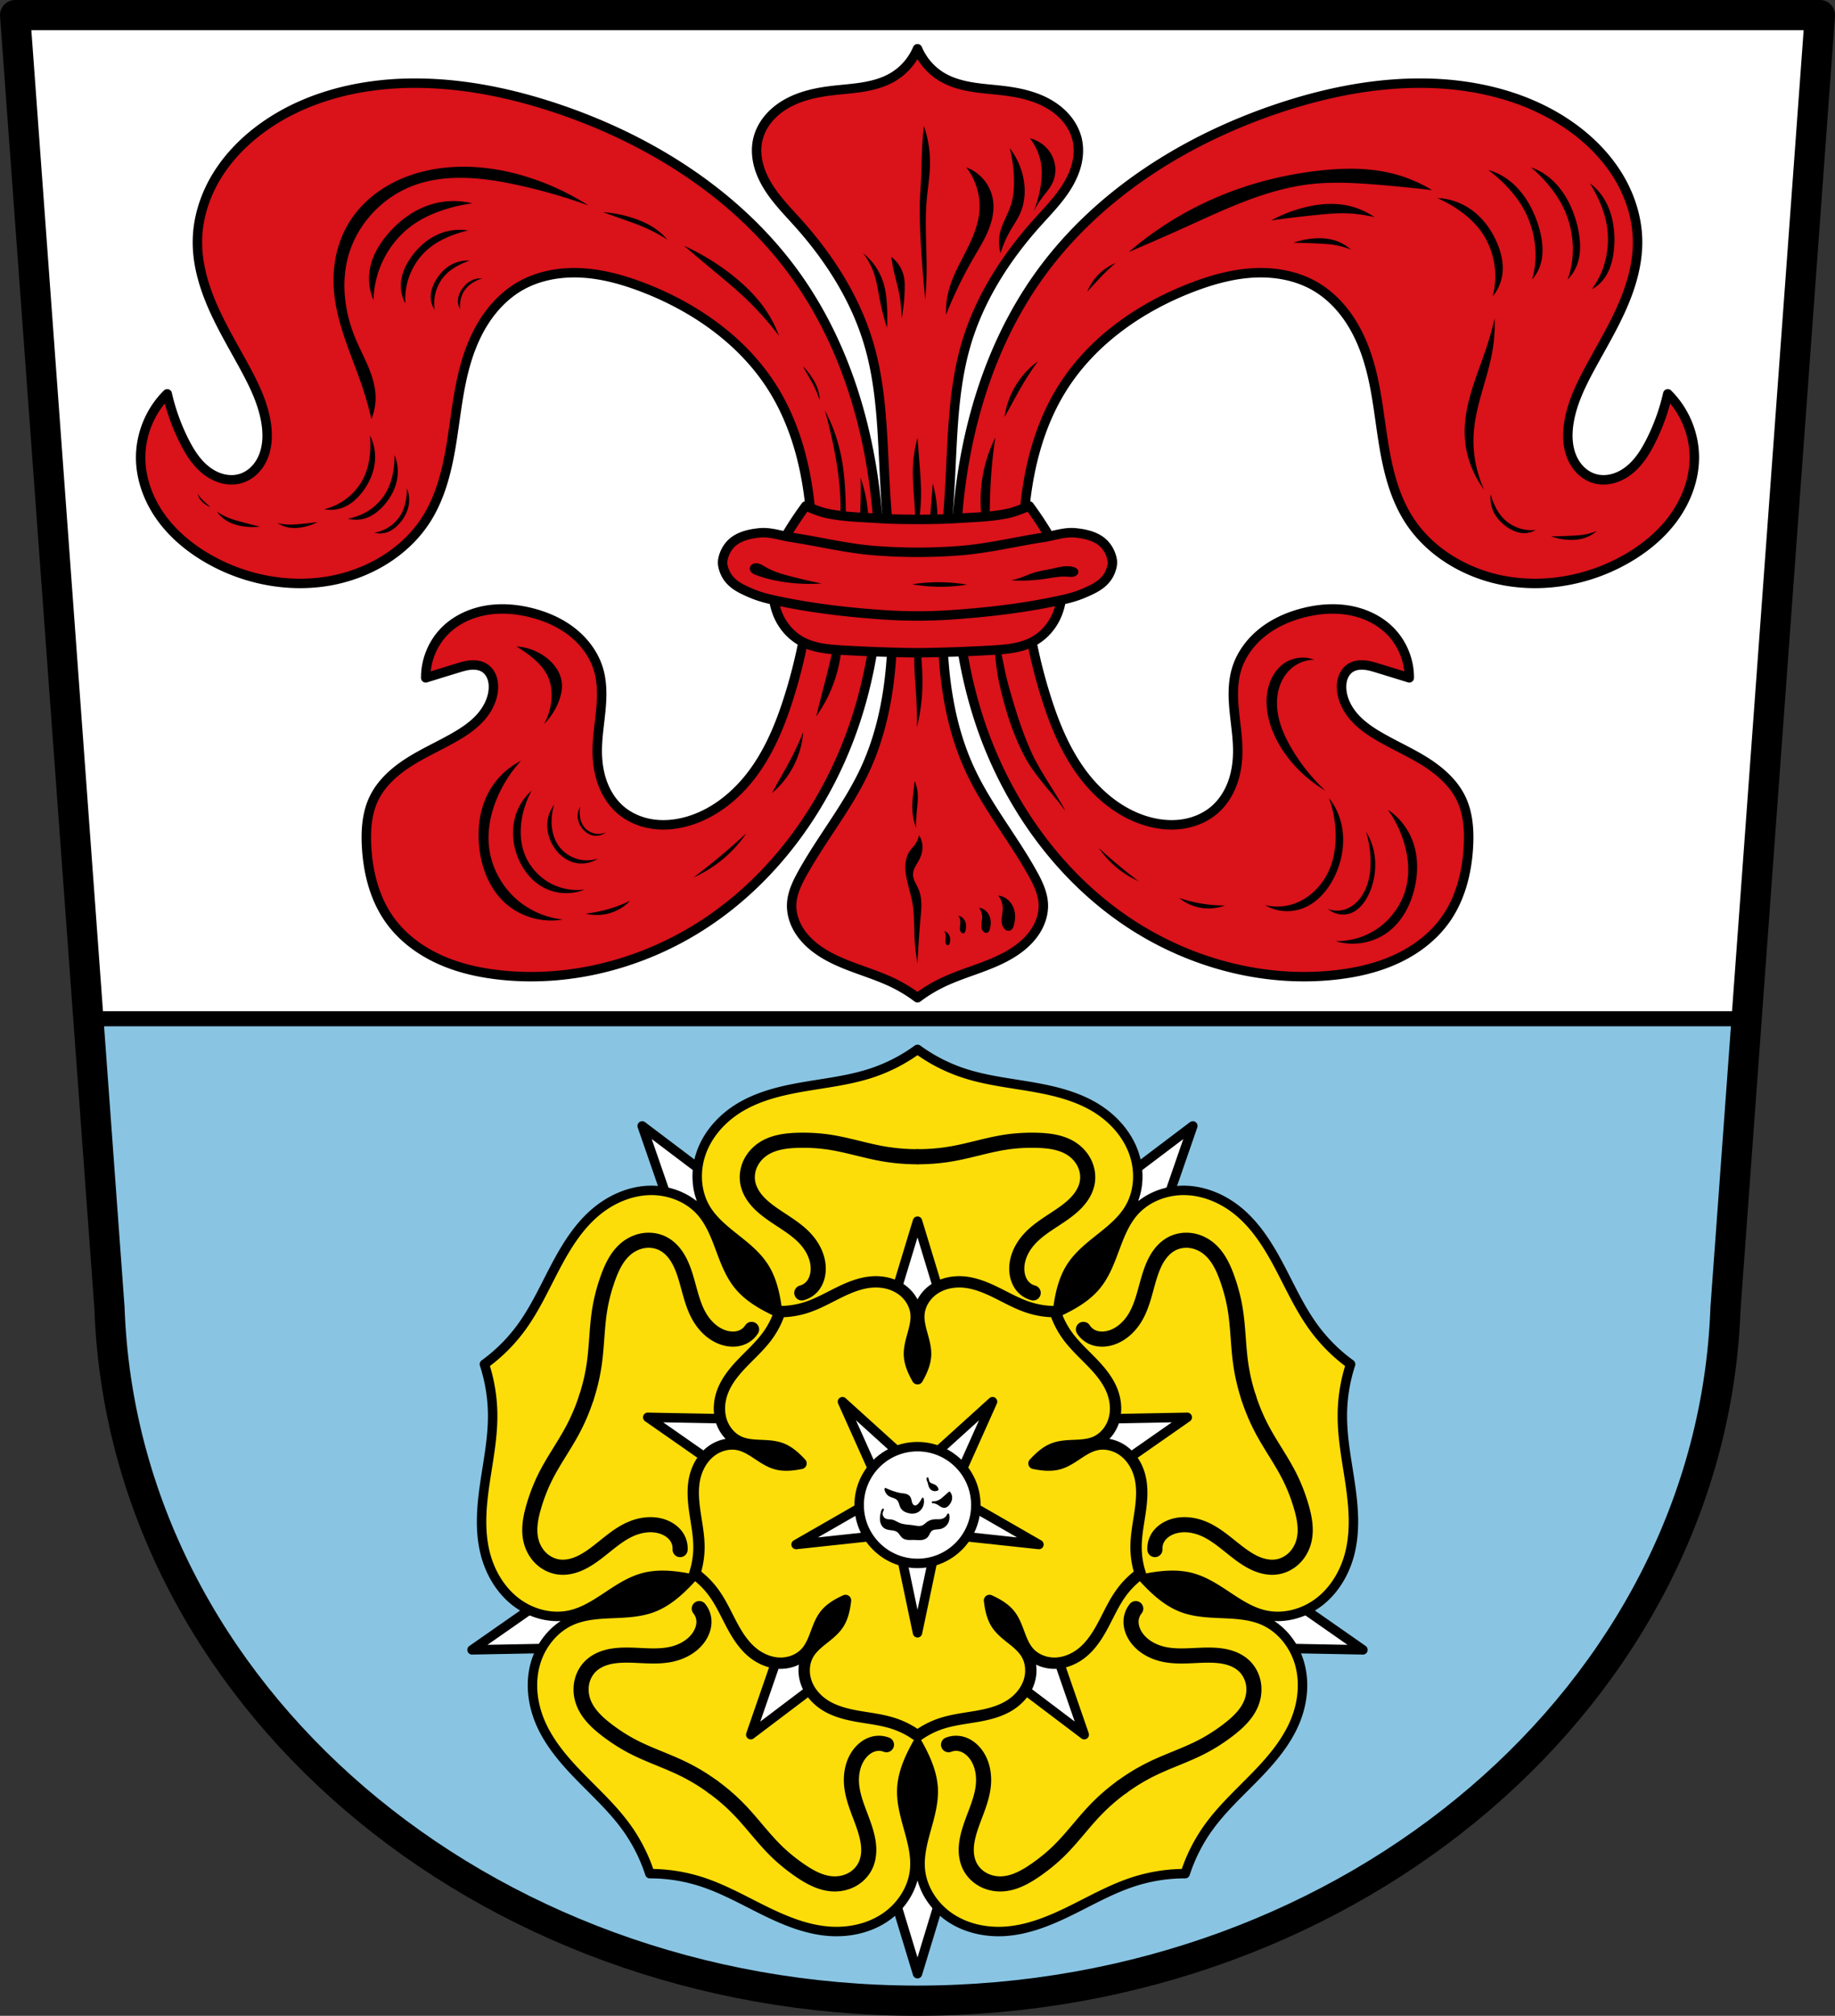 <svg xmlns="http://www.w3.org/2000/svg" width="971.694" height="1066.828"><rect width="100%" height="100%" fill="#333333" stroke="none"/><path d="m8 8 49.98 684.285c7.127 203.93 196.807 366.408 427.865 366.543 230.91-.219 420.646-162.748 427.866-366.543L963.694 8H485.85z" style="fill:#89c5e3;fill-opacity:1;fill-rule:evenodd;stroke:none;stroke-width:16;stroke-linecap:round;stroke-linejoin:round;stroke-miterlimit:4;stroke-dasharray:none;stroke-opacity:1"/><path style="opacity:1;fill:#fff;fill-opacity:1;fill-rule:evenodd;stroke:#000;stroke-width:8;stroke-linecap:round;stroke-linejoin:round;stroke-miterlimit:4;stroke-dasharray:none;stroke-opacity:1;paint-order:markers fill stroke" d="m8 8 38.795 531.148h878.101L963.693 8H8z"/><path d="m8 8 49.98 684.285c7.127 203.93 196.807 366.408 427.865 366.543 230.91-.219 420.646-162.748 427.866-366.543L963.694 8H485.85z" style="fill:none;fill-rule:evenodd;stroke:#000;stroke-width:16;stroke-linecap:round;stroke-linejoin:round;stroke-miterlimit:4;stroke-dasharray:none;stroke-opacity:1"/><path style="fill:#da121a;stroke:#000;stroke-width:5;stroke-linecap:round;stroke-linejoin:round;stroke-miterlimit:4;stroke-dasharray:none;stroke-opacity:1;fill-opacity:1" d="M485.846 25.809c-2.615 6.253-7.305 11.62-13.153 15.046-4.853 2.845-10.385 4.342-15.937 5.243-5.553.9-11.181 1.233-16.764 1.922-8.204 1.012-16.458 2.851-23.627 6.968-3.584 2.059-6.866 4.68-9.504 7.864-2.637 3.182-4.62 6.935-5.558 10.96-.975 4.179-.808 8.581.18 12.756.987 4.176 2.78 8.132 5.007 11.8 4.456 7.333 10.584 13.47 16.307 19.864 16.554 18.494 30.232 39.96 37.256 63.766 7.092 24.041 7.193 49.485 8.597 74.512 1.432 25.513 4.275 50.984 3.97 76.535-.306 25.551-3.9 51.488-14.716 74.639-8.987 19.235-22.631 35.9-32.957 54.45-2.855 5.131-5.512 10.612-5.732 16.48-.185 4.91 1.392 9.8 4.021 13.952 2.63 4.153 6.273 7.599 10.307 10.407 11.791 8.206 26.48 10.927 39.406 17.195a78.02 78.02 0 0 1 12.897 7.88 78.02 78.02 0 0 1 12.896-7.88c12.927-6.268 27.613-8.989 39.404-17.195 4.034-2.808 7.68-6.254 10.31-10.407 2.629-4.152 4.205-9.041 4.02-13.953-.22-5.867-2.876-11.348-5.732-16.478-10.325-18.552-23.97-35.216-32.957-54.451-10.816-23.151-14.41-49.088-14.715-74.64-.305-25.55 2.537-51.021 3.969-76.534 1.404-25.027 1.505-50.47 8.598-74.512 7.023-23.806 20.701-45.272 37.256-63.766 5.723-6.393 11.85-12.531 16.306-19.865 2.228-3.667 4.02-7.623 5.008-11.799.988-4.175 1.154-8.577.18-12.755-.939-4.026-2.921-7.779-5.559-10.961-2.637-3.183-5.92-5.805-9.504-7.864-7.168-4.117-15.422-5.956-23.627-6.968-5.583-.69-11.21-1.022-16.763-1.922-5.553-.9-11.085-2.398-15.938-5.243-5.848-3.427-10.538-8.793-13.152-15.046zM221.62 44.014a185.589 185.589 0 0 0-5.137.02c-27.115.482-54.651 7.317-76.757 23.027-9.821 6.978-18.503 15.684-24.807 25.95-6.305 10.267-10.172 22.13-10.373 34.176-.202 12.088 3.245 23.99 8.094 35.065 4.848 11.074 11.09 21.47 16.851 32.098 5.142 9.485 9.975 19.385 11.512 30.064.822 5.713.651 11.691-1.484 17.053-1.068 2.68-2.625 5.18-4.653 7.232-2.028 2.053-4.536 3.65-7.295 4.498-3.127.962-6.518.942-9.69.139-3.17-.803-6.124-2.37-8.7-4.387-5.153-4.032-8.73-9.735-11.672-15.58a109.403 109.403 0 0 1-8.955-24.947c-8.939 8.83-14.13 21.338-14.073 33.902.053 11.343 4.257 22.468 10.913 31.653 6.655 9.184 15.668 16.503 25.546 22.078 18.862 10.643 41.322 15.053 62.688 11.513 21.053-3.487 41.171-15.146 52.451-33.261 7.249-11.641 10.604-25.27 12.842-38.8 2.238-13.528 3.476-27.26 6.986-40.517 2.3-8.686 5.594-17.165 10.418-24.746 4.824-7.58 11.228-14.25 19.006-18.75 9.74-5.633 21.292-7.657 32.527-7.068 11.236.589 22.213 3.675 32.717 7.707 27.425 10.528 52.77 28.244 68.442 53.092 12.942 20.52 18.725 44.883 20.468 69.082 2.283 31.68-2.05 63.707-11.513 94.027-4.352 13.943-9.86 27.7-18.344 39.59-8.484 11.89-20.187 21.868-34.108 26.293-6.235 1.982-12.881 2.825-19.369 1.98-6.487-.845-12.807-3.427-17.73-7.736-4.269-3.736-7.4-8.679-9.356-14.004-1.955-5.325-2.763-11.027-2.796-16.7-.044-7.293 1.171-14.528 1.869-21.788.697-7.26.86-14.72-1.229-21.707-2.337-7.816-7.443-14.664-13.846-19.72-6.402-5.054-14.055-8.382-21.974-10.343-7.853-1.945-16.102-2.58-24.063-1.142-7.96 1.437-15.624 5.024-21.353 10.736-6.536 6.516-10.311 15.718-10.235 24.947 5.54-1.718 11.084-3.424 16.631-5.117 2.43-.742 4.886-1.487 7.42-1.67 2.534-.183 5.191.243 7.293 1.67 1.696 1.152 2.939 2.902 3.656 4.822.718 1.92.932 4.004.82 6.051-.308 5.693-3.09 11.051-6.905 15.287-3.816 4.236-8.621 7.457-13.563 10.299-7.924 4.558-16.333 8.263-24.05 13.162-7.718 4.9-14.871 11.208-18.805 19.46-3.66 7.673-4.27 16.456-3.838 24.946.7 13.79 4.153 27.762 12.15 39.018 6.607 9.299 16.072 16.363 26.457 21.082 10.385 4.719 21.686 7.18 33.033 8.342 37.236 3.814 75.445-6.454 106.82-26.865 38.407-24.985 66.327-64.56 80.596-108.1 11.36-34.663 14.435-71.74 11.512-108.1-3.614-44.967-16.708-89.888-42.855-126.65-30.007-42.187-75.76-71.48-124.73-88.272-24.309-8.335-49.788-13.838-75.46-14.091zm528.451 0c-25.672.253-51.149 5.756-75.457 14.091-48.97 16.792-94.726 46.085-124.732 88.272-26.148 36.762-39.241 81.683-42.856 126.65-2.922 36.36.154 73.437 11.514 108.1 14.269 43.54 42.187 83.115 80.594 108.1 31.376 20.41 69.586 30.679 106.822 26.865 11.348-1.163 22.648-3.623 33.033-8.342 10.386-4.719 19.845-11.783 26.451-21.082 7.998-11.256 11.455-25.227 12.157-39.018.431-8.49-.179-17.273-3.838-24.947-3.935-8.251-11.09-14.56-18.807-19.459-7.717-4.9-16.125-8.604-24.049-13.162-4.942-2.842-9.748-6.063-13.564-10.299-3.816-4.236-6.596-9.594-6.904-15.287-.111-2.047.1-4.13.818-6.05s1.96-3.671 3.656-4.823c2.102-1.427 4.759-1.853 7.293-1.67 2.534.183 4.99.928 7.42 1.67a3838.14 3838.14 0 0 1 16.63 5.117c.077-9.229-3.695-18.43-10.232-24.947-5.729-5.712-13.394-9.298-21.355-10.736-7.96-1.438-16.21-.802-24.062 1.142-7.92 1.961-15.572 5.289-21.975 10.344-6.403 5.055-11.507 11.903-13.844 19.719-2.09 6.988-1.928 14.446-1.23 21.707.697 7.26 1.914 14.495 1.87 21.789-.033 5.672-.843 11.374-2.798 16.699-1.955 5.325-5.087 10.268-9.356 14.004-4.923 4.309-11.242 6.891-17.73 7.736-6.488.845-13.134.001-19.37-1.98-13.92-4.425-25.62-14.403-34.105-26.293-8.484-11.89-13.994-25.647-18.345-39.59-9.463-30.32-13.797-62.347-11.514-94.027 1.744-24.2 7.526-48.561 20.469-69.082 15.671-24.848 41.018-42.564 68.443-53.092 10.504-4.032 21.481-7.118 32.717-7.707 11.236-.59 22.788 1.435 32.527 7.068 7.778 4.5 14.182 11.17 19.006 18.75s8.116 16.06 10.416 24.746c3.51 13.256 4.748 26.989 6.986 40.518 2.239 13.529 5.596 27.158 12.844 38.799 11.28 18.115 31.398 29.774 52.451 33.261 21.366 3.54 43.825-.87 62.686-11.513 9.878-5.575 18.891-12.894 25.547-22.078 6.655-9.185 10.86-20.31 10.912-31.653.058-12.564-5.134-25.072-14.072-33.902a109.403 109.403 0 0 1-8.955 24.947c-2.942 5.845-6.517 11.548-11.67 15.58-2.577 2.016-5.532 3.584-8.703 4.387-3.172.803-6.563.823-9.69-.139-2.758-.848-5.267-2.445-7.295-4.498-2.028-2.053-3.582-4.551-4.65-7.232-2.136-5.362-2.312-11.34-1.49-17.053 1.536-10.68 6.373-20.58 11.515-30.064 5.762-10.628 12.006-21.024 16.854-32.098 4.848-11.074 8.295-22.977 8.093-35.064-.2-12.047-4.07-23.91-10.375-34.176-6.304-10.267-14.985-18.973-24.806-25.951-22.106-15.71-49.643-22.545-76.758-23.028-1.713-.03-3.425-.036-5.137-.02z"/><path style="fill:#000;stroke:none;stroke-width:1px;stroke-linecap:butt;stroke-linejoin:miter;stroke-opacity:1" d="M810.77 88.598a74.926 74.926 0 0 1 8.642 8.629c3.315 3.889 6.317 8.195 8.586 12.96 3.543 7.444 5.198 15.91 4.826 23.975-.22 4.793-1.141 9.447-2.713 13.705 2.827-2.682 4.89-6.42 5.875-10.646 1.263-5.42.749-11.452-.582-17.188-2-8.628-5.947-17.022-11.8-23.115-3.732-3.883-8.18-6.768-12.834-8.32zm-94.78.705c-.994-.008-1.988-.001-2.982.015-4.774.082-9.553.437-14.291.961-22.49 2.488-44.596 8.784-64.805 18.96a179.597 179.597 0 0 0-36.193 24.128 1366.9 1366.9 0 0 0 30.677-13.443c21.01-9.515 42.244-19.7 65.149-22.406 12.346-1.46 24.84-.692 37.228.345 9.207.771 18.4 1.689 27.577 2.756a75.842 75.842 0 0 0-21.715-8.96c-6.76-1.623-13.688-2.303-20.645-2.356zm72.112.691a74.936 74.936 0 0 1 9.193 8.041c3.563 3.662 6.842 7.762 9.42 12.367 4.026 7.194 6.236 15.535 6.396 23.606.095 4.796-.519 9.501-1.806 13.853 2.643-2.862 4.457-6.73 5.162-11.011.903-5.49-.008-11.476-1.713-17.112-2.565-8.478-7.054-16.593-13.297-22.287-3.979-3.63-8.609-6.215-13.355-7.457zm53.775 7.035a67.341 67.341 0 0 1 5.154 9.688c1.825 4.214 3.27 8.704 3.965 13.396 1.086 7.33.28 15.042-2.162 21.873-1.451 4.06-3.469 7.818-5.94 11.063 3.135-1.56 5.894-4.232 7.852-7.604 2.512-4.324 3.659-9.643 4.025-14.921.552-7.942-.631-16.193-4.058-22.97-2.184-4.317-5.246-7.966-8.836-10.525zm-80.756 7.791a68.7 68.7 0 0 1 10.774 5.967c4.206 2.85 8.116 6.191 11.267 10.182 4.922 6.232 7.865 13.979 8.492 21.9a42.121 42.121 0 0 1-1.26 14.043 23.448 23.448 0 0 0 5.188-11.955c.71-5.604-.643-11.309-2.871-16.5-3.352-7.81-8.846-14.853-16.174-19.135a33.19 33.19 0 0 0-7.433-3.193 33.163 33.163 0 0 0-7.983-1.309zm-56.361 3.09c-4.28.013-8.57.608-12.75 1.573a74.371 74.371 0 0 0-18.803 7.142 632.796 632.796 0 0 1 26.865-3.137c2.918-.277 5.84-.532 8.77-.607a71.113 71.113 0 0 1 19.129 2.12 39.814 39.814 0 0 0-15.541-6.44 42.54 42.54 0 0 0-7.67-.65zm-5.983 18.176c-.96-.004-1.92.03-2.875.1a42.266 42.266 0 0 0-10.95 2.273c5.037.075 10.075.252 15.107.535 1.636.092 3.273.197 4.9.399a41.2 41.2 0 0 1 10.424 2.71 22.855 22.855 0 0 0-8.11-4.726c-2.737-.907-5.616-1.278-8.496-1.291zm-108.02 13.137a27.142 27.142 0 0 0-6.929 4.119 27.415 27.415 0 0 0-3.869 3.867 27.628 27.628 0 0 0-4.209 7.1c.883-.937 1.762-1.88 2.635-2.826 1.807-1.962 3.593-3.946 5.457-5.852 2.2-2.25 4.509-4.39 6.916-6.408zm200.684 29.304a165.229 165.229 0 0 1-3.79 13.788c-5.011 15.553-12.423 30.887-12.065 47.224.233 10.637 3.906 21.171 10.34 29.645a62.008 62.008 0 0 1-5.514-30.334c1.09-14.95 7.556-28.987 9.996-43.778a82.21 82.21 0 0 0 1.033-16.545zm-241.816 22.666a44.008 44.008 0 0 0-9.309 9.178 44.129 44.129 0 0 0-8.394 20.346 530.972 530.972 0 0 0 3.037-5.461c2.075-3.783 4.105-7.59 6.291-11.309a153.972 153.972 0 0 1 8.375-12.754zm-22.564 40.334a74.945 74.945 0 0 0-6.829 21.233 74.647 74.647 0 0 0-.914 15.037 74.475 74.475 0 0 0 4.362 22.228c.11-3.542.198-7.087.265-10.63.14-7.34.19-14.682.55-22.014a260.634 260.634 0 0 1 2.566-25.854zm262.304 30.03a17.035 17.035 0 0 0 1.026 8.129c1.562 4.036 4.656 7.37 8.31 9.687 2.429 1.54 5.187 2.682 8.059 2.776 2.24.072 4.496-.507 6.422-1.65-2.39.239-4.82.068-7.155-.499-3.928-.954-7.584-3.058-10.32-6.039-1.751-1.909-3.117-4.15-4.21-6.498a35.089 35.089 0 0 1-2.132-5.906zm56.14 19.492a33.315 33.315 0 0 1-8.28 2.107c-1.293.157-2.593.237-3.893.309-3.998.22-8 .36-12.002.418a34.215 34.215 0 0 0 8.7 1.766c3.034.213 6.133.015 9.033-.924a18.262 18.262 0 0 0 6.443-3.676zm-320.87 39.08c1.628 10.576 1.517 28.414 4.658 42.219 3.01 13.233 7.087 26.444 13.482 38.414 5.566 10.415 15.836 20.454 21.268 28.334-1.86-4.688-12.785-19.87-17.682-30.576-5.073-11.094-8.655-22.843-11.982-34.578-4.08-14.394-5.863-31.907-9.744-43.813zm165.55 27.908c-3.283-.066-6.59.782-9.394 2.494-4.859 2.967-7.997 8.25-9.307 13.79-1.84 7.785-.357 16.07 2.758 23.439 3.172 7.504 8 14.26 13.79 19.992a72.235 72.235 0 0 0 13.786 10.686 99.287 99.287 0 0 1-17.923-22.405c-3.852-6.58-6.983-13.772-7.584-21.373-.328-4.138.117-8.369 1.585-12.252 1.47-3.883 3.993-7.404 7.377-9.808a18.806 18.806 0 0 1 10.686-3.448 17.077 17.077 0 0 0-5.773-1.115zm13.538 74.34c1.998 5.435 3.183 11.278 3.49 17.211.352 6.808-.48 13.822-3.049 20.078-3.43 8.352-9.968 15.026-17.576 18.108-5.365 2.173-11.224 2.6-16.7 1.218 6.815 4.082 15.383 4.298 22.546.569 6.422-3.345 11.529-9.608 14.775-16.764 3.429-7.558 4.903-16.327 3.533-24.545-.989-5.933-3.446-11.49-7.02-15.875zm31.215 6.16a59.439 59.439 0 0 1 8.619 17.697c2.138 7.258 2.864 15.035 1.252 22.428-2.153 9.87-8.564 18.704-17.198 23.934a38.264 38.264 0 0 1-20.34 5.496c9.416 2.91 20.192.976 28.012-5.031 7.274-5.588 11.762-14.23 13.826-23.172 1.983-8.59 1.862-17.84-1.521-25.979a34.53 34.53 0 0 0-12.65-15.373zm-11.59 11.684a54.584 54.584 0 0 1 2.341 13.033c.291 5.108-.148 10.317-1.668 14.879-2.028 6.09-5.993 10.781-10.658 12.738-3.29 1.38-6.904 1.432-10.3.149 4.251 3.364 9.547 3.918 13.93 1.457 3.93-2.208 7.015-6.658 8.943-11.862 2.036-5.496 2.852-11.988 1.918-18.197-.675-4.482-2.253-8.754-4.506-12.197zm-141.502 8.545a50.187 50.187 0 0 0 21.088 17.59 263.607 263.607 0 0 1-21.088-17.59zm42.545 26.441a24.671 24.671 0 0 0 12.507 5.379 24.64 24.64 0 0 0 11.707-1.389 73.987 73.987 0 0 1-10.095-.656 73.98 73.98 0 0 1-14.12-3.334zM246.486 88.236a97.036 97.036 0 0 0-2.289.004c-4.067.054-8.13.364-12.164.957-9.496 1.399-18.807 4.381-27.086 9.239-8.278 4.857-15.5 11.628-20.431 19.863-6.235 10.412-8.622 22.891-7.737 34.994 1.368 18.7 10.08 35.939 15.84 53.781a174.183 174.183 0 0 1 4.05 14.735 29.646 29.646 0 0 0 2.212-12.156c-.168-5.434-1.83-10.72-3.936-15.73-2.105-5.013-4.66-9.825-6.746-14.845-5.732-13.799-7.76-29.46-3.683-43.836 4.72-16.641 17.742-30.629 33.888-36.836 17.209-6.615 36.486-4.575 54.518-.736a293.824 293.824 0 0 1 38.678 11.05 135.582 135.582 0 0 0-31.31-14.733c-10.914-3.517-22.36-5.631-33.804-5.75zm-6.257 18.176c-3.318 0-6.635.4-9.854 1.203-10.1 2.519-18.98 8.913-25.6 16.946-4.4 5.34-7.946 11.583-9.025 18.418a28.701 28.701 0 0 0 2.025 15.84 51.47 51.47 0 0 1 3.317-16.946c3.447-9.1 9.565-17.199 17.496-22.838 5.077-3.61 10.829-6.196 16.76-8.103a84.297 84.297 0 0 1 14.734-3.317 40.774 40.774 0 0 0-9.853-1.203zm79.203 5.89a931.826 931.826 0 0 0 10.748 3.864c3.173 1.119 6.354 2.222 9.465 3.504a87.733 87.733 0 0 1 13.744 7.148 33.94 33.94 0 0 0-6.305-5.718c-3.5-2.45-7.44-4.22-11.49-5.578a65.2 65.2 0 0 0-16.162-3.22zm-75.42 9.329a28.49 28.49 0 0 0-9.797 1.525c-6.86 2.352-12.642 7.32-16.756 13.29-2.735 3.968-4.822 8.513-5.162 13.32a19.983 19.983 0 0 0 2.353 10.869 35.83 35.83 0 0 1 1.287-11.955c1.85-6.52 5.613-12.507 10.78-16.895 3.308-2.809 7.146-4.947 11.148-6.625a58.722 58.722 0 0 1 10.028-3.181 28.27 28.27 0 0 0-3.881-.348zm118.236 8.455a1749.03 1749.03 0 0 0 16.393 13.813c4.852 4.038 9.731 8.055 14.367 12.341a164.68 164.68 0 0 1 19.521 21.55 63.761 63.761 0 0 0-7.367-14.182c-4.56-6.595-10.335-12.283-16.576-17.315a122.32 122.32 0 0 0-26.338-16.207zm-114.6 7.813a17.89 17.89 0 0 0-7.392 1.554c-4.151 1.861-7.481 5.296-9.711 9.264-1.482 2.637-2.526 5.598-2.465 8.623.048 2.359.782 4.7 2.09 6.664-.384-2.5-.343-5.065.123-7.55.783-4.184 2.792-8.14 5.77-11.179 1.906-1.944 4.183-3.5 6.587-4.777a36.82 36.82 0 0 1 6.084-2.56 17.565 17.565 0 0 0-1.086-.04zm6.346 9.414a11.131 11.131 0 0 0-3.937.959c-2.592 1.166-4.67 3.32-6.063 5.808-.925 1.654-1.577 3.51-1.539 5.406a7.904 7.904 0 0 0 1.305 4.18 14.184 14.184 0 0 1 .076-4.734c.49-2.623 1.744-5.105 3.603-7.01 1.19-1.22 2.612-2.195 4.114-2.996a22.92 22.92 0 0 1 3.797-1.606c-.452-.03-.904-.033-1.356-.008zm171.15 46.502a516.348 516.348 0 0 0 3.085 5.464c.918 1.604 1.846 3.204 2.681 4.854a48.834 48.834 0 0 1 3.168 7.914 18.995 18.995 0 0 0-.596-4.656c-.585-2.28-1.59-4.432-2.787-6.45a35.877 35.877 0 0 0-5.55-7.126zm11.698 23.388a295.234 295.234 0 0 1 3.683 14.918c2.223 10.13 3.915 20.402 4.42 30.76.303 6.2.181 12.419-.367 18.602h3.131a238.64 238.64 0 0 0 0-18.788c-.3-7.604-.966-15.217-2.578-22.654a90.589 90.589 0 0 0-8.29-22.838zM195.934 230.48c.28 3.146.278 6.32-.008 9.466-.354 3.89-1.148 7.762-2.663 11.364-2.364 5.625-6.486 10.482-11.585 13.841a32.346 32.346 0 0 1-9.922 4.358c3.324.638 6.83.308 9.978-.94 4.038-1.6 7.375-4.627 10.041-8.052 4.011-5.153 6.708-11.464 6.863-17.987a25.61 25.61 0 0 0-2.705-12.05zm13.007 10.316a48.078 48.078 0 0 1-.687 8.592c-.6 3.504-1.6 6.963-3.233 10.123-2.549 4.936-6.636 9.045-11.503 11.728a29.423 29.423 0 0 1-9.313 3.245c2.97.817 6.174.769 9.12-.137 3.776-1.162 7.02-3.669 9.685-6.586 4.008-4.39 6.907-9.923 7.517-15.832.39-3.767-.16-7.626-1.586-11.133zm246.766 12.01a260.645 260.645 0 0 1-.66 25.972c-.552 7.32-1.414 14.612-2.186 21.913a898.159 898.159 0 0 0-1.054 10.58 74.472 74.472 0 0 0 7.084-21.516 74.637 74.637 0 0 0 .959-15.033 74.95 74.95 0 0 0-4.143-21.916zm-240.232 5.623c.02 2.005-.141 4.011-.479 5.988-.417 2.443-1.111 4.854-2.246 7.057-1.773 3.44-4.616 6.305-8 8.176a20.418 20.418 0 0 1-6.475 2.26c2.065.57 4.292.537 6.34-.095 2.627-.81 4.884-2.558 6.737-4.591 2.787-3.06 4.802-6.916 5.226-11.035a16.3 16.3 0 0 0-1.103-7.76zm-110.723 2.865a7.186 7.186 0 0 0 1.039 2.746c.653 1.027 1.56 1.89 2.553 2.615.97.709 2.03 1.295 3.146 1.74a123.297 123.297 0 0 1-3.601-3.236 24.718 24.718 0 0 1-1.123-1.1 13.559 13.559 0 0 1-2.014-2.765zm10.043 9.416a17.897 17.897 0 0 0 5.42 4.992c2.601 1.547 5.567 2.41 8.56 2.854 2.925.434 5.907.482 8.844.142a290.98 290.98 0 0 1-11.555-2.996c-1.245-.35-2.49-.708-3.709-1.14a32.6 32.6 0 0 1-7.56-3.852zm53.344 5.606c-3.448.438-6.905.807-10.368 1.107-1.125.097-2.252.187-3.382.21a29.071 29.071 0 0 1-7.37-.786 15.832 15.832 0 0 0 5.975 2.347c2.604.448 5.292.24 7.875-.312a29.982 29.982 0 0 0 7.27-2.566zm276.44 45.503a260.446 260.446 0 0 1-4.42 25.6c-1.61 7.163-3.52 14.254-5.343 21.365a897.89 897.89 0 0 0-2.578 10.315 74.465 74.465 0 0 0 10.13-20.26 74.633 74.633 0 0 0 3.13-14.734 74.95 74.95 0 0 0-.92-22.286zm-171.116 20.297a79.179 79.179 0 0 1 5.672 3.782c4.698 3.432 9.153 7.575 11.345 12.964 1.248 3.066 1.705 6.417 1.622 9.725a31.265 31.265 0 0 1-4.053 14.586 33.788 33.788 0 0 0 8.103-12.695c1.048-2.94 1.688-6.081 1.352-9.184-.28-2.577-1.23-5.06-2.613-7.252-1.385-2.19-3.197-4.095-5.221-5.713a28.826 28.826 0 0 0-16.207-6.213zm151.865 45.336a164.435 164.435 0 0 1-6.756 14.604c-2.107 4.026-4.38 7.96-6.605 11.922a566.01 566.01 0 0 0-3.19 5.756 46.522 46.522 0 0 0 9.233-10.499 47.068 47.068 0 0 0 4.232-8.31 47.384 47.384 0 0 0 3.086-13.473zM275.895 402.62a40.101 40.101 0 0 0-16.749 15.938c-5.045 8.9-6.483 19.539-5.402 29.713 1.126 10.59 5.09 21.174 12.695 28.63 8.178 8.017 20.335 11.758 31.604 9.725a44.493 44.493 0 0 1-22.69-9.183c-9.224-7.235-15.38-18.311-16.476-29.983-.822-8.743 1.107-17.6 4.592-25.66a68.974 68.974 0 0 1 12.426-19.18zm5.67 15.764a29.291 29.291 0 0 0-8.567 13.25c-2.182 7.057-1.59 14.842 1.068 21.742 2.517 6.533 6.975 12.45 13.032 15.932 6.754 3.883 15.302 4.444 22.49 1.476a30.253 30.253 0 0 1-16.496-2.525c-7.263-3.357-13.103-9.756-15.684-17.35-1.933-5.688-2.06-11.886-1.031-17.8a47.18 47.18 0 0 1 5.187-14.725zm11.886 7.523a18.142 18.142 0 0 0-3.58 9.077c-.467 4.546.832 9.203 3.274 13.072 2.31 3.663 5.72 6.718 9.804 8.103 4.555 1.545 9.793.857 13.781-1.81a18.597 18.597 0 0 1-10.283.45c-4.798-1.163-9.101-4.344-11.58-8.644-1.856-3.22-2.683-6.968-2.775-10.683a29.283 29.283 0 0 1 1.36-9.565zm13.813.953a9.539 9.539 0 0 0-1.371 4.93c.003 2.398.93 4.755 2.41 6.643 1.4 1.787 3.338 3.197 5.537 3.699 2.452.56 5.139-.08 7.068-1.688a9.688 9.688 0 0 1-5.322.791c-2.558-.348-4.969-1.776-6.49-3.886-1.14-1.58-1.773-3.49-2.022-5.424a15.413 15.413 0 0 1 .19-5.065zm87.953 14.124a349.923 349.923 0 0 1-27.994 23.39 66.693 66.693 0 0 0 15.654-9.762 66.694 66.694 0 0 0 12.34-13.628zm-61.516 35.73a73.99 73.99 0 0 1-13.629 4.975 73.98 73.98 0 0 1-9.947 1.841 24.64 24.64 0 0 0 11.79 0 24.674 24.674 0 0 0 11.786-6.816z"/><path style="fill:#000;fill-opacity:1;stroke:none;stroke-width:1px;stroke-linecap:butt;stroke-linejoin:miter;stroke-opacity:1" d="M489.217 66.645a208.884 208.884 0 0 0-1.088 15.236c-.143 4.11-.165 8.227-.363 12.336-.15 3.103-.401 6.2-.553 9.303-.42 8.597-.079 17.213.422 25.806a697.783 697.783 0 0 0 2.306 29.102c.46-5.308.703-10.635.727-15.963.055-11.977-.99-23.978 0-35.914.562-6.779 1.78-13.515 1.814-20.317a58.735 58.735 0 0 0-3.265-19.59zm56.135 6.585a28.848 28.848 0 0 1 4.527 8.082 29.378 29.378 0 0 1 1.615 7.114c.377 3.772.034 7.587-.646 11.316a63.256 63.256 0 0 1-3.557 12.287 52.39 52.39 0 0 1 4.852-7.76c1.821-2.416 3.87-4.705 5.171-7.437a16.183 16.183 0 0 0 1.534-7.672 16.994 16.994 0 0 0-2.18-7.523c-2.377-4.215-6.595-7.348-11.316-8.407zm-10.67 5.172a72.335 72.335 0 0 1 2.263 17.461c.029 4.256-.328 8.554-1.617 12.61-1.615 5.081-4.657 9.67-5.82 14.873a21.66 21.66 0 0 0 .324 10.67 56.793 56.793 0 0 1 5.174-11.963c1.738-3.013 3.757-5.876 5.172-9.053 2.864-6.434 3.054-13.874 1.295-20.693a38.726 38.726 0 0 0-6.791-13.905zM511.65 88.568c5.178 6.594 7.72 15.2 6.96 23.55-.559 6.122-2.8 11.97-5.452 17.517-3.875 8.108-8.707 15.878-10.904 24.592a43.27 43.27 0 0 0-1.275 12.296 225.754 225.754 0 0 1 14.5-29.93c2.776-4.794 5.742-9.51 7.853-14.632 2.111-5.122 3.344-10.751 2.47-16.223a22.092 22.092 0 0 0-4.741-10.51 22.086 22.086 0 0 0-9.41-6.66zm-54.568 45.448a37.5 37.5 0 0 1 5.82 10.994c1.424 4.298 2.055 8.81 2.91 13.256a131.13 131.13 0 0 0 3.88 15.197 108.54 108.54 0 0 0 0-11.64c-.224-4.152-.691-8.322-1.94-12.288a32.383 32.383 0 0 0-10.67-15.52zm14.873 1.94c.487 3.368 1.134 6.715 1.94 10.023.525 2.158 1.118 4.301 1.617 6.466a76.45 76.45 0 0 1 1.94 16.168 97.52 97.52 0 0 0 1.616-15.843c.04-1.946.02-3.905-.322-5.82-.774-4.343-3.255-8.359-6.79-10.995zm13.899 95.741a66.766 66.766 0 0 0-2.38 14.532c-.354 6.87.355 13.742.794 20.607.387 6.068.564 12.15.529 18.23a99.162 99.162 0 0 0 2.906-22.457c.082-5.82-.349-11.634-.793-17.437-.344-4.492-.696-8.984-1.056-13.475zm8.076 24.166c-.36 4.491-.713 8.983-1.057 13.475-.444 5.803-.875 11.616-.793 17.435a99.162 99.162 0 0 0 2.906 22.457c-.035-6.08.14-12.16.528-18.228.438-6.865 1.147-13.738.793-20.607a66.763 66.763 0 0 0-2.377-14.532zm-7.313 75.56a66.762 66.762 0 0 0-2.377 14.532c-.354 6.87.355 13.743.793 20.608.388 6.067.563 12.148.528 18.228a99.146 99.146 0 0 0 2.906-22.455c.082-5.82-.349-11.634-.793-17.438-.344-4.492-.696-8.983-1.057-13.474zm-2.265 81.833c-.246 2.095-.485 4.19-.72 6.287-.301 2.708-.594 5.421-.538 8.137.073 3.53.737 7.052 1.976 10.478a84.04 84.04 0 0 1 .36-8.506c.298-3.203.78-6.41.539-9.615a22.383 22.383 0 0 0-1.617-6.781zM486.646 442a13.16 13.16 0 0 1-2.378 5.283c-.754 1-1.647 1.89-2.377 2.906-1.465 2.042-2.213 4.538-2.424 7.041-.212 2.504.09 5.025.574 7.49.89 4.53 2.393 8.926 3.17 13.475 1.01 5.919.772 11.968 1.057 17.965.218 4.608.75 9.202 1.586 13.738a489.44 489.44 0 0 1 1.584-23.777c.239-2.622.499-5.25.435-7.88-.064-2.632-.462-5.285-1.492-7.708-.557-1.308-1.29-2.533-1.885-3.824-.596-1.29-1.06-2.68-1.021-4.102.036-1.355.526-2.662 1.15-3.867.624-1.204 1.385-2.333 2.021-3.531 1.084-2.038 1.803-4.298 1.848-6.605a11.967 11.967 0 0 0-1.848-6.604zm41.934 31.967c1.48 1.783 2.342 4.181 2.379 6.605.032 2.09-.524 4.142-.576 6.23-.026 1.045.077 2.107.431 3.075.355.968.978 1.838 1.813 2.32.486.281 1.039.425 1.586.387a2.474 2.474 0 0 0 1.508-.65c.318-.296.564-.678.752-1.088.188-.41.32-.85.437-1.291.663-2.483.863-5.168.238-7.662-.529-2.115-1.65-4.043-3.17-5.448-1.519-1.405-3.428-2.282-5.398-2.478zm-10.154 6.467c1.025 1.271 1.623 2.98 1.648 4.709.022 1.49-.364 2.952-.4 4.441-.018.745.053 1.501.299 2.191.245.69.677 1.311 1.256 1.655.337.2.72.302 1.1.275.378-.027.75-.185 1.042-.463.22-.21.391-.485.522-.777.13-.293.22-.604.302-.918.46-1.77.599-3.685.166-5.463-.366-1.508-1.145-2.881-2.197-3.883-1.052-1.002-2.374-1.627-3.738-1.767zm-10.98 4.257c.683.886 1.082 2.078 1.099 3.282.015 1.038-.241 2.058-.266 3.095-.012.52.036 1.047.2 1.528.163.48.45.913.835 1.152.225.14.482.21.735.191.253-.018.5-.128.695-.322.147-.146.261-.337.348-.54.087-.205.147-.422.201-.641.306-1.234.4-2.568.111-3.807-.244-1.05-.763-2.007-1.465-2.705-.701-.698-1.584-1.135-2.494-1.233zm-7.47 8.198c.524.706.83 1.653.842 2.613.012.827-.186 1.64-.205 2.467-.009.413.03.835.155 1.218.125.384.344.728.64.918a.912.912 0 0 0 .563.153.832.832 0 0 0 .533-.258c.113-.117.2-.267.267-.43.067-.162.113-.337.155-.511.234-.983.305-2.046.084-3.034-.188-.837-.585-1.6-1.123-2.156s-1.213-.903-1.91-.98z"/><path style="fill:#da121a;fill-opacity:1;stroke:#000;stroke-width:5;stroke-linecap:round;stroke-linejoin:round;stroke-miterlimit:4;stroke-dasharray:none;stroke-opacity:1" d="M426.666 267.762s-14.545 19.331-16.234 29.38c-1.63 9.7-2.18 20.044 1.87 29.006 2.517 5.57 6.798 10.365 12.165 13.288 6.665 3.63 14.505 4.24 22.082 4.677a865.586 865.586 0 0 0 39.299 1.371 865.5 865.5 0 0 0 39.297-1.37c7.576-.438 15.417-1.049 22.082-4.678 5.366-2.923 9.647-7.719 12.164-13.288 4.05-8.962 3.5-19.306 1.87-29.005-1.688-10.05-16.232-29.381-16.232-29.381s-6.766 2.925-10.34 3.742c-8.925 2.041-18.185 2.218-27.322 2.808-7.16.463-14.344.573-21.52.573s-14.36-.11-21.52-.573c-9.137-.59-18.397-.767-27.321-2.808-3.573-.817-10.34-3.742-10.34-3.742z"/><path style="fill:#da121a;stroke:#000;stroke-width:5;stroke-linecap:round;stroke-linejoin:round;stroke-miterlimit:4;stroke-dasharray:none;stroke-opacity:1;fill-opacity:1" d="M402.441 281.984c-5.029.463-10.463 1.639-14.347 4.866-2.807 2.33-4.75 5.947-5.357 9.545-.369 2.188.3 4.513 1.176 6.552.886 2.062 2.312 3.933 3.99 5.424 2.728 2.427 6.176 3.95 9.52 5.416 3.448 1.51 7.086 2.602 10.756 3.431 19.711 4.451 39.907 6.816 60.068 8.182 11.706.794 23.493.794 35.2 0 20.16-1.366 40.356-3.73 60.067-8.182 3.67-.829 7.309-1.92 10.756-3.43 3.344-1.466 6.793-2.99 9.521-5.417 1.677-1.491 3.103-3.362 3.99-5.424.876-2.039 1.544-4.364 1.176-6.552-.606-3.598-2.55-7.214-5.355-9.545-3.885-3.227-9.319-4.403-14.348-4.866-5.646-.519-11.23 1.582-16.835 2.434-14.619 2.222-29.067 5.817-43.807 6.984a288.731 288.731 0 0 1-45.53 0c-14.741-1.167-29.189-4.762-43.808-6.984-5.605-.852-11.187-2.953-16.833-2.434z"/><path style="fill:#000;stroke:none;stroke-width:1px;stroke-linecap:butt;stroke-linejoin:miter;stroke-opacity:1" d="M400.494 298.086a4.15 4.15 0 0 0-.774.053c-.766.125-1.503.493-2.014 1.078-.51.585-.773 1.395-.639 2.16.132.75.625 1.398 1.228 1.862.604.465 1.316.769 2.024 1.048 3.46 1.364 7.077 2.298 10.727 3.01a92.8 92.8 0 0 0 24.034 1.5 354.502 354.502 0 0 1-15.391-3.525c-4.894-1.236-9.825-2.602-14.191-5.136-.9-.522-1.78-1.095-2.736-1.507-.718-.309-1.492-.525-2.268-.543zm163.68 1.606c-.489.03-.976.08-1.46.144-1.933.26-3.827.757-5.734 1.167-3.49.75-7.057 1.21-10.427 2.382-1.537.534-3.02 1.212-4.537 1.797a40.063 40.063 0 0 1-6.59 1.911 85.255 85.255 0 0 0 17.732-.725c3.913-.573 7.834-1.422 11.78-1.17 1.34.085 2.722.292 3.996-.13.637-.211 1.233-.586 1.627-1.13.198-.27.342-.582.412-.91.07-.328.064-.674-.028-.996-.15-.518-.517-.956-.957-1.267-.44-.312-.95-.508-1.468-.658-1.405-.41-2.88-.503-4.346-.415zm-73.623 8.666a89.15 89.15 0 0 0-7.544.87 88.554 88.554 0 0 0 29.112.189 89.178 89.178 0 0 0-13.978-1.287 89.196 89.196 0 0 0-7.59.228z"/><path style="fill:none;stroke:#00f7ee;stroke-width:1px;stroke-linecap:butt;stroke-linejoin:miter;stroke-opacity:1" d="M-128.704 270.105a7.186 7.186 0 0 1-1.039 2.747c-.653 1.027-1.56 1.89-2.553 2.615a14.426 14.426 0 0 1-3.146 1.74 123.297 123.297 0 0 0 3.602-3.236c.383-.359.763-.719 1.123-1.1a13.559 13.559 0 0 0 2.013-2.766z"/><path style="fill:#fff;stroke:#000;stroke-width:5;stroke-linecap:round;stroke-linejoin:round;stroke-miterlimit:4;stroke-dasharray:none;stroke-opacity:1" d="m340.052 595.863 38.344 110.795 27.593-20.053 27.594-20.05zm291.592 0-93.532 70.692 27.594 20.05 27.596 20.053zm-285.537 210.18-96.141 67.103 117.22-2.22-10.54-32.442zm279.482 0-10.541 32.441-10.541 32.442 117.22 2.22zM451.737 932.355l34.11 112.17 34.111-112.17h-34.111z"/><path style="fill:#000;stroke:#000;stroke-width:1px;stroke-linecap:butt;stroke-linejoin:miter;stroke-opacity:1" d="M394.45 625.75c-7.496 0-14.98 2.332-21.14 6.607-6.57 4.56-11.593 11.304-14.085 18.903a37.327 37.327 0 0 0-.881 19.992 37.271 37.271 0 0 0 9.636 17.535 37.228 37.228 0 0 0 17.354 9.961 37.184 37.184 0 0 0 20.002-.537c7.71-2.394 14.584-7.392 19.248-13.982a37.337 37.337 0 0 0 6.701-18.452 37.29 37.29 0 0 0-3.654-19.287 37.238 37.238 0 0 0-12.992-14.713 37.197 37.197 0 0 0-18.692-5.996c-.5-.02-.998-.03-1.498-.03zm182.796 0c-.5 0-1 .01-1.5.031a37.194 37.194 0 0 0-18.69 5.998 37.238 37.238 0 0 0-12.993 14.711 37.29 37.29 0 0 0-3.653 19.287 37.334 37.334 0 0 0 6.7 18.451c4.663 6.59 11.539 11.591 19.25 13.985a37.177 37.177 0 0 0 20 .535 37.23 37.23 0 0 0 17.355-9.959 37.276 37.276 0 0 0 9.637-17.537 37.324 37.324 0 0 0-.88-19.992c-2.492-7.6-7.517-14.344-14.087-18.905-6.16-4.275-13.643-6.606-21.139-6.605zm54.125 175.467c-4.025.085-8.032.814-11.808 2.207-6.042 2.228-11.466 6.165-15.333 11.314-4.844 6.45-7.123 14.591-7.36 22.655-.225 7.61 1.309 15.289 4.614 22.148 3.306 6.86 8.393 12.88 14.713 17.125 6.32 4.246 13.87 6.687 21.485 6.76 7.614.073 15.26-2.252 21.44-6.701 7.938-5.718 13.22-14.826 14.778-24.485 1.56-9.658-.5-19.772-5.234-28.334-6.231-11.27-17.387-19.972-30.08-22.15-2.38-.408-4.8-.59-7.215-.54zm-289.867 1.508c-1.41.023-2.817.137-4.211.343a32.97 32.97 0 0 0-15.377 6.588 32.967 32.967 0 0 0-10.127 13.315c-2.952 7.135-3.27 15.324-.885 22.668 2.386 7.343 7.46 13.78 14.041 17.818a32.963 32.963 0 0 0 16.018 4.82 32.97 32.97 0 0 0 16.312-3.709 32.969 32.969 0 0 0 12.36-11.273 32.968 32.968 0 0 0 5.191-15.902c.468-8.113-2.214-16.366-7.361-22.655a32.968 32.968 0 0 0-13.547-9.814 32.98 32.98 0 0 0-12.414-2.2zm144.344 104.47c-4.056 0-8.111.736-11.891 2.207a32.96 32.96 0 0 0-13.527 9.85 32.949 32.949 0 0 0-6.903 15.24 32.959 32.959 0 0 0 1.518 16.664 32.958 32.958 0 0 0 9.547 13.742c5.868 5 13.546 15.945 21.256 15.945 7.709 0 15.387-10.945 21.256-15.945a32.954 32.954 0 0 0 9.544-13.742 32.96 32.96 0 0 0 1.52-16.664 32.951 32.951 0 0 0-6.904-15.24 32.953 32.953 0 0 0-13.526-9.85c-3.78-1.471-7.835-2.207-11.89-2.207z"/><path style="fill:#fcdd09;stroke:#000;stroke-width:5;stroke-linecap:round;stroke-linejoin:round;stroke-miterlimit:4;stroke-dasharray:none;stroke-opacity:1;fill-opacity:1" d="M485.847 555.363a88.396 88.396 0 0 1-24.41 12.53c-11.636 3.83-23.91 5.195-35.983 7.275-12.072 2.08-24.274 5-34.644 11.521-8.7 5.471-15.924 13.556-19.407 23.225-3.482 9.669-2.95 20.923 2.32 29.744 3.74 6.256 9.53 10.974 15.24 15.504 5.708 4.53 11.564 9.13 15.517 15.252 3.89 6.027 5.688 13.166 6.761 20.26.194 1.278.35 2.562.51 3.846-1.171-.55-2.344-1.095-3.5-1.674-6.414-3.213-12.65-7.129-17.18-12.692-4.601-5.651-7.164-12.641-9.709-19.47-2.544-6.83-5.242-13.795-10.037-19.284-6.76-7.74-17.298-11.722-27.57-11.398-10.272.324-20.195 4.696-28.086 11.28-9.406 7.847-15.955 18.548-21.664 29.386-5.709 10.838-10.798 22.093-18.037 31.975a88.395 88.395 0 0 1-19.461 19.341 88.412 88.412 0 0 1 4.373 27.09c.048 12.25-2.447 24.345-4.2 36.469-1.751 12.124-2.746 24.63.25 36.508 2.515 9.964 7.973 19.335 16.093 25.635 8.12 6.3 18.985 9.273 29.004 6.986 7.105-1.622 13.382-5.672 19.455-9.701 6.073-4.03 12.256-8.178 19.3-10.045 6.935-1.838 14.28-1.341 21.358-.17 1.276.211 2.546.459 3.816.703-.884.944-1.766 1.89-2.674 2.81-5.037 5.108-10.688 9.828-17.379 12.417-6.796 2.63-14.238 2.907-21.52 3.216-7.28.31-14.737.723-21.439 3.586-9.45 4.038-16.495 12.83-19.36 22.7-2.867 9.868-1.776 20.655 2.046 30.195 4.556 11.37 12.712 20.906 21.256 29.685 8.544 8.78 17.673 17.099 24.834 27.037a88.394 88.394 0 0 1 12.383 24.485 88.4 88.4 0 0 1 27.113 4.213c11.665 3.74 22.396 9.85 33.385 15.263 10.989 5.413 22.578 10.223 34.8 11.043 10.254.688 20.854-1.603 29.354-7.379 8.5-5.775 14.685-15.192 15.606-25.427.652-7.259-1.26-14.48-3.215-21.5-1.956-7.021-3.99-14.184-3.588-21.461.395-7.163 3.136-13.994 6.437-20.363.596-1.15 1.226-2.284 1.852-3.418.626 1.134 1.257 2.267 1.853 3.418 3.302 6.369 6.043 13.2 6.438 20.363.401 7.277-1.633 14.44-3.588 21.46-1.955 7.022-3.868 14.242-3.215 21.5.92 10.236 7.105 19.653 15.606 25.428 8.5 5.776 19.1 8.067 29.353 7.38 12.223-.82 23.812-5.63 34.8-11.044 10.99-5.413 21.72-11.523 33.386-15.263a88.4 88.4 0 0 1 27.113-4.213 88.394 88.394 0 0 1 12.383-24.485c7.16-9.938 16.29-18.258 24.834-27.037 8.543-8.779 16.7-18.314 21.256-29.685 3.822-9.54 4.913-20.327 2.046-30.196-2.866-9.868-9.91-18.66-19.36-22.699-6.703-2.863-14.159-3.276-21.44-3.586-7.282-.31-14.723-.587-21.52-3.216-6.69-2.59-12.341-7.309-17.379-12.416-.907-.92-1.79-1.867-2.674-2.811 1.27-.244 2.54-.492 3.815-.703 7.078-1.171 14.425-1.668 21.36.17 7.044 1.867 13.227 6.016 19.3 10.045s12.348 8.079 19.453 9.7c10.02 2.288 20.887-.686 29.006-6.985 8.12-6.3 13.575-15.67 16.09-25.635 2.997-11.878 2.004-24.384.252-36.508-1.752-12.124-4.247-24.219-4.2-36.469a88.41 88.41 0 0 1 4.372-27.09 88.386 88.386 0 0 1-19.46-19.341c-7.239-9.882-12.33-21.137-18.038-31.975-5.71-10.838-12.258-21.54-21.664-29.387-7.892-6.583-17.813-10.955-28.084-11.279-10.272-.324-20.812 3.659-27.573 11.398-4.794 5.49-7.49 12.454-10.035 19.284-2.545 6.829-5.11 13.819-9.71 19.47-4.53 5.563-10.764 9.479-17.179 12.692-1.155.579-2.329 1.124-3.5 1.674.16-1.284.317-2.568.51-3.846 1.073-7.094 2.87-14.233 6.762-20.26 3.953-6.123 9.809-10.721 15.518-15.252 5.708-4.53 11.5-9.248 15.238-15.504 5.271-8.821 5.802-20.075 2.32-29.744-3.482-9.669-10.708-17.754-19.408-23.225-10.37-6.52-22.572-9.44-34.645-11.521-12.072-2.08-24.345-3.444-35.98-7.275a88.407 88.407 0 0 1-24.412-12.53z"/><path style="fill:#fff;stroke:#000;stroke-width:5;stroke-linecap:round;stroke-linejoin:round;stroke-miterlimit:4;stroke-dasharray:none;stroke-opacity:1" d="m397.553 918.04 23.221-67.111 16.711 12.146 16.711 12.145zm176.59 0L517.5 875.22l16.71-12.145 16.713-12.146zM401.22 790.728l-58.223-40.646 70.99 1.345-6.384 19.65zm169.256 0-6.384-19.65-6.383-19.65 70.99-1.346zm-105.285-76.51 20.657-67.945 20.658 67.944h-20.658z"/><path transform="translate(1024.774)" d="M-538.926 612.168a104.714 104.714 0 0 1-18.778-1.643c-9.459-1.697-18.661-4.691-28.167-6.103-5.433-.807-10.94-1.09-16.43-.939-6.464.18-13.194 1.063-18.544 4.695-2.817 1.912-5.151 4.557-6.593 7.642-1.442 3.085-1.972 6.607-1.387 9.962.509 2.92 1.839 5.658 3.598 8.043 1.759 2.384 3.94 4.432 6.26 6.275 6.842 5.433 15.038 9.24 20.89 15.727 4.002 4.434 6.773 10.226 6.573 16.196-.113 3.34-1.214 6.735-3.521 9.154a11.097 11.097 0 0 1-5.164 3.051" style="fill:none;stroke:#000;stroke-width:8;stroke-linecap:round;stroke-linejoin:round;stroke-miterlimit:4;stroke-dasharray:none;stroke-opacity:1"/><path d="M-538.926 612.168a104.714 104.714 0 0 1-18.778-1.643c-9.459-1.697-18.661-4.691-28.167-6.103-5.433-.807-10.94-1.09-16.43-.939-6.464.18-13.194 1.063-18.544 4.695-2.817 1.912-5.151 4.557-6.593 7.642-1.442 3.085-1.972 6.607-1.387 9.962.509 2.92 1.839 5.658 3.598 8.043 1.759 2.384 3.94 4.432 6.26 6.275 6.842 5.433 15.038 9.24 20.89 15.727 4.002 4.434 6.773 10.226 6.573 16.196-.113 3.34-1.214 6.735-3.521 9.154a11.097 11.097 0 0 1-5.164 3.051" style="fill:none;stroke:#000;stroke-width:8;stroke-linecap:round;stroke-linejoin:round;stroke-miterlimit:4;stroke-dasharray:none;stroke-opacity:1" transform="matrix(-1 0 0 1 -53.079 0)"/><path transform="rotate(72.005 -26.54 1501.68)" d="M-538.926 612.168a104.714 104.714 0 0 1-18.778-1.643c-9.459-1.697-18.661-4.691-28.167-6.103-5.433-.807-10.94-1.09-16.43-.939-6.464.18-13.194 1.063-18.544 4.695-2.817 1.912-5.151 4.557-6.593 7.642-1.442 3.085-1.972 6.607-1.387 9.962.509 2.92 1.839 5.658 3.598 8.043 1.759 2.384 3.94 4.432 6.26 6.275 6.842 5.433 15.038 9.24 20.89 15.727 4.002 4.434 6.773 10.226 6.573 16.196-.113 3.34-1.214 6.735-3.521 9.154a11.097 11.097 0 0 1-5.164 3.051" style="fill:none;stroke:#000;stroke-width:8;stroke-linecap:round;stroke-linejoin:round;stroke-miterlimit:4;stroke-dasharray:none;stroke-opacity:1"/><path d="M-538.926 612.168a104.714 104.714 0 0 1-18.778-1.643c-9.459-1.697-18.661-4.691-28.167-6.103-5.433-.807-10.94-1.09-16.43-.939-6.464.18-13.194 1.063-18.544 4.695-2.817 1.912-5.151 4.557-6.593 7.642-1.442 3.085-1.972 6.607-1.387 9.962.509 2.92 1.839 5.658 3.598 8.043 1.759 2.384 3.94 4.432 6.26 6.275 6.842 5.433 15.038 9.24 20.89 15.727 4.002 4.434 6.773 10.226 6.573 16.196-.113 3.34-1.214 6.735-3.521 9.154a11.097 11.097 0 0 1-5.164 3.051" style="fill:none;stroke:#000;stroke-width:8;stroke-linecap:round;stroke-linejoin:round;stroke-miterlimit:4;stroke-dasharray:none;stroke-opacity:1" transform="scale(-1 1) rotate(-72.005 -512.387 759.98)"/><path transform="scale(-1 1) rotate(72.005 -512.387 833.03)" d="M-538.926 612.168a104.714 104.714 0 0 1-18.778-1.643c-9.459-1.697-18.661-4.691-28.167-6.103-5.433-.807-10.94-1.09-16.43-.939-6.464.18-13.194 1.063-18.544 4.695-2.817 1.912-5.151 4.557-6.593 7.642-1.442 3.085-1.972 6.607-1.387 9.962.509 2.92 1.839 5.658 3.598 8.043 1.759 2.384 3.94 4.432 6.26 6.275 6.842 5.433 15.038 9.24 20.89 15.727 4.002 4.434 6.773 10.226 6.573 16.196-.113 3.34-1.214 6.735-3.521 9.154a11.097 11.097 0 0 1-5.164 3.051" style="fill:none;stroke:#000;stroke-width:8;stroke-linecap:round;stroke-linejoin:round;stroke-miterlimit:4;stroke-dasharray:none;stroke-opacity:1"/><path d="M-538.926 612.168a104.714 104.714 0 0 1-18.778-1.643c-9.459-1.697-18.661-4.691-28.167-6.103-5.433-.807-10.94-1.09-16.43-.939-6.464.18-13.194 1.063-18.544 4.695-2.817 1.912-5.151 4.557-6.593 7.642-1.442 3.085-1.972 6.607-1.387 9.962.509 2.92 1.839 5.658 3.598 8.043 1.759 2.384 3.94 4.432 6.26 6.275 6.842 5.433 15.038 9.24 20.89 15.727 4.002 4.434 6.773 10.226 6.573 16.196-.113 3.34-1.214 6.735-3.521 9.154a11.097 11.097 0 0 1-5.164 3.051" style="fill:none;stroke:#000;stroke-width:8;stroke-linecap:round;stroke-linejoin:round;stroke-miterlimit:4;stroke-dasharray:none;stroke-opacity:1" transform="rotate(-72.005 -26.54 91.33)"/><path transform="rotate(143.996 -26.54 963.01)" d="M-538.926 612.168a104.714 104.714 0 0 1-18.778-1.643c-9.459-1.697-18.661-4.691-28.167-6.103-5.433-.807-10.94-1.09-16.43-.939-6.464.18-13.194 1.063-18.544 4.695-2.817 1.912-5.151 4.557-6.593 7.642-1.442 3.085-1.972 6.607-1.387 9.962.509 2.92 1.839 5.658 3.598 8.043 1.759 2.384 3.94 4.432 6.26 6.275 6.842 5.433 15.038 9.24 20.89 15.727 4.002 4.434 6.773 10.226 6.573 16.196-.113 3.34-1.214 6.735-3.521 9.154a11.097 11.097 0 0 1-5.164 3.051" style="fill:none;stroke:#000;stroke-width:8;stroke-linecap:round;stroke-linejoin:round;stroke-miterlimit:4;stroke-dasharray:none;stroke-opacity:1"/><path d="M-538.926 612.168a104.714 104.714 0 0 1-18.778-1.643c-9.459-1.697-18.661-4.691-28.167-6.103-5.433-.807-10.94-1.09-16.43-.939-6.464.18-13.194 1.063-18.544 4.695-2.817 1.912-5.151 4.557-6.593 7.642-1.442 3.085-1.972 6.607-1.387 9.962.509 2.92 1.839 5.658 3.598 8.043 1.759 2.384 3.94 4.432 6.26 6.275 6.842 5.433 15.038 9.24 20.89 15.727 4.002 4.434 6.773 10.226 6.573 16.196-.113 3.34-1.214 6.735-3.521 9.154a11.097 11.097 0 0 1-5.164 3.051" style="fill:none;stroke:#000;stroke-width:8;stroke-linecap:round;stroke-linejoin:round;stroke-miterlimit:4;stroke-dasharray:none;stroke-opacity:1" transform="scale(1 -1) rotate(36.004 2424.555 1576.773)"/><path transform="scale(1 -1) rotate(-36.004 -2477.634 -1576.773)" d="M-538.926 612.168a104.714 104.714 0 0 1-18.778-1.643c-9.459-1.697-18.661-4.691-28.167-6.103-5.433-.807-10.94-1.09-16.43-.939-6.464.18-13.194 1.063-18.544 4.695-2.817 1.912-5.151 4.557-6.593 7.642-1.442 3.085-1.972 6.607-1.387 9.962.509 2.92 1.839 5.658 3.598 8.043 1.759 2.384 3.94 4.432 6.26 6.275 6.842 5.433 15.038 9.24 20.89 15.727 4.002 4.434 6.773 10.226 6.573 16.196-.113 3.34-1.214 6.735-3.521 9.154a11.097 11.097 0 0 1-5.164 3.051" style="fill:none;stroke:#000;stroke-width:8;stroke-linecap:round;stroke-linejoin:round;stroke-miterlimit:4;stroke-dasharray:none;stroke-opacity:1"/><path d="M-538.926 612.168a104.714 104.714 0 0 1-18.778-1.643c-9.459-1.697-18.661-4.691-28.167-6.103-5.433-.807-10.94-1.09-16.43-.939-6.464.18-13.194 1.063-18.544 4.695-2.817 1.912-5.151 4.557-6.593 7.642-1.442 3.085-1.972 6.607-1.387 9.962.509 2.92 1.839 5.658 3.598 8.043 1.759 2.384 3.94 4.432 6.26 6.275 6.842 5.433 15.038 9.24 20.89 15.727 4.002 4.434 6.773 10.226 6.573 16.196-.113 3.34-1.214 6.735-3.521 9.154a11.097 11.097 0 0 1-5.164 3.051" style="fill:none;stroke:#000;stroke-width:8;stroke-linecap:round;stroke-linejoin:round;stroke-miterlimit:4;stroke-dasharray:none;stroke-opacity:1" transform="rotate(-143.996 -26.54 630)"/><path style="fill:#000;stroke:#000;stroke-width:1px;stroke-linecap:butt;stroke-linejoin:miter;stroke-opacity:1" d="M483.877 692.854a20.083 20.083 0 0 0-9.604 2.763c-5.401 3.182-9.06 8.739-11.242 14.615-2.491 6.711-3.251 14.245-1.021 21.047 1.115 3.401 2.97 6.574 5.494 9.112 2.524 2.537 5.725 4.423 9.205 5.257 3.478.835 7.185.607 10.582-.513 3.397-1.12 6.485-3.117 9.004-5.656 5.038-5.08 7.697-12.19 8.336-19.315.388-4.326.07-8.753-1.307-12.873-1.377-4.12-3.856-7.922-7.314-10.55-3.063-2.33-6.846-3.686-10.69-3.872-.48-.023-.962-.028-1.443-.015zm71.684 56.845c-4.656.105-9.299 1.49-13.079 4.196-4.382 3.136-7.466 7.971-8.677 13.222-1.212 5.251-.583 10.876 1.556 15.822a27.204 27.204 0 0 0 8.645 10.954 26.634 26.634 0 0 0 12.976 5.113c4.678.507 9.49-.277 13.754-2.266a25.552 25.552 0 0 0 10.535-9.117c2.494-3.817 3.926-8.374 3.749-12.93-.159-4.067-1.59-8.038-3.842-11.43-2.252-3.39-5.3-6.214-8.713-8.433-4.454-2.896-9.608-4.8-14.912-5.098a25.377 25.377 0 0 0-1.992-.033zm-156.874 4.729c-1.452.019-2.9.23-4.24.777-1.668.68-3.113 1.868-4.172 3.326-1.058 1.458-1.737 3.18-2.039 4.955-.604 3.553.29 7.234 1.9 10.457 2.114 4.227 5.449 7.797 9.384 10.412 3.934 2.616 8.454 4.295 13.103 5.141 5.38.98 11.098.825 16.113-1.355 2.508-1.09 4.81-2.68 6.627-4.723 1.817-2.043 3.138-4.545 3.682-7.225.661-3.257.149-6.723-1.32-9.705-1.47-2.982-3.871-5.475-6.737-7.16-3.69-2.17-8.025-2.984-12.293-3.328-4.268-.344-8.568-.255-12.816-.795-1.914-.243-3.815-.612-5.74-.736a18.758 18.758 0 0 0-1.452-.041zm43.69 75.912c-1.81.022-3.62.22-5.393.57-7.304 1.444-14.142 5.577-18.384 11.695-2.122 3.06-3.585 6.583-4.188 10.256-.602 3.674-.336 7.494.836 11.028 1.567 4.723 4.777 8.89 8.967 11.576 4.19 2.685 9.332 3.862 14.267 3.228 3.73-.479 7.298-1.96 10.422-4.052 3.125-2.093 5.821-4.787 8.131-7.754 2.844-3.654 5.146-7.8 6.19-12.31 1.043-4.511.756-9.41-1.319-13.55-2.158-4.307-6.158-7.561-10.677-9.23-2.825-1.043-5.836-1.494-8.852-1.457zm81.56 5.137a27.57 27.57 0 0 0-6.751.908c-5.883 1.571-11.265 5.414-14.055 10.826-2.27 4.404-2.727 9.668-1.479 14.463 1.25 4.795 4.154 9.104 7.98 12.252 3.827 3.148 8.544 5.15 13.432 5.959 4.89.808 9.941.445 14.733-.817 2.859-.753 5.651-1.83 8.158-3.398 2.507-1.567 4.726-3.638 6.272-6.158 1.828-2.983 2.66-6.539 2.505-10.033-.155-3.495-1.278-6.922-3.086-9.917-3.614-5.99-9.827-10.094-16.472-12.28-3.615-1.19-7.44-1.856-11.236-1.805z"/><path style="fill:#fcdd09;stroke:#000;stroke-width:6;stroke-linecap:round;stroke-linejoin:round;stroke-miterlimit:4;stroke-dasharray:none;stroke-opacity:1;fill-opacity:1" d="M485.847 918.6a45.468 45.468 0 0 0-12.557-6.448c-5.985-1.971-12.3-2.673-18.51-3.743-6.21-1.07-12.487-2.573-17.822-5.928-4.475-2.815-8.192-6.975-9.983-11.95-1.791-4.975-1.518-10.766 1.193-15.305 1.924-3.219 4.903-5.646 7.84-7.977 2.936-2.331 5.949-4.698 7.982-7.848 2.002-3.101 2.926-6.775 3.478-10.424.1-.658.18-1.319.263-1.98-.603.283-1.206.564-1.8.862-3.3 1.653-6.508 3.668-8.838 6.53-2.368 2.908-3.686 6.505-4.995 10.019-1.31 3.514-2.697 7.097-5.163 9.922-3.478 3.982-8.9 6.031-14.183 5.865-5.284-.167-10.389-2.417-14.448-5.804-4.84-4.038-8.208-9.544-11.145-15.12-2.937-5.577-5.555-11.368-9.279-16.453a45.478 45.478 0 0 0-10.01-9.952 45.5 45.5 0 0 0 2.249-13.939c.024-6.303-1.259-12.526-2.16-18.764-.902-6.239-1.414-12.673.128-18.785 1.294-5.127 4.101-9.949 8.278-13.19 4.177-3.241 9.767-4.772 14.92-3.595 3.656.835 6.885 2.919 10.009 4.992 3.124 2.073 6.305 4.208 9.929 5.168 3.567.946 7.345.69 10.986.088.657-.109 1.31-.236 1.964-.362-.455-.486-.909-.973-1.376-1.446-2.591-2.628-5.498-5.057-8.94-6.389-3.497-1.353-7.325-1.496-11.07-1.655-3.746-.16-7.582-.371-11.03-1.845-4.86-2.078-8.485-6.602-9.96-11.68-1.474-5.077-.913-10.628 1.054-15.536 2.344-5.851 6.54-10.757 10.934-15.275 4.395-4.517 9.092-8.797 12.776-13.911a45.486 45.486 0 0 0 6.37-12.598c4.724.01 9.449-.725 13.947-2.168 6.001-1.924 11.521-5.068 17.174-7.854 5.653-2.785 11.615-5.26 17.903-5.682 5.274-.354 10.727.825 15.1 3.797 4.373 2.971 7.554 7.817 8.028 13.083.336 3.735-.648 7.45-1.654 11.063-1.006 3.612-2.052 7.298-1.846 11.042.203 3.686 1.614 7.2 3.312 10.478.306.592.63 1.175.952 1.759.322-.584.647-1.167.954-1.759 1.698-3.277 3.108-6.792 3.311-10.478.207-3.744-.84-7.43-1.845-11.042-1.006-3.612-1.99-7.328-1.654-11.063.474-5.266 3.655-10.112 8.028-13.083 4.373-2.972 9.825-4.15 15.1-3.797 6.288.422 12.25 2.897 17.902 5.682 5.653 2.786 11.173 5.93 17.174 7.854a45.466 45.466 0 0 0 13.948 2.168 45.486 45.486 0 0 0 6.37 12.598c3.684 5.114 8.38 9.394 12.775 13.911 4.395 4.518 8.591 9.424 10.935 15.275 1.966 4.908 2.527 10.459 1.053 15.536-1.475 5.078-5.099 9.602-9.96 11.68-3.448 1.474-7.283 1.686-11.03 1.845-3.745.16-7.573.302-11.07 1.655-3.441 1.332-6.348 3.76-8.94 6.389-.466.473-.92.96-1.375 1.446.654.126 1.306.253 1.962.362 3.641.602 7.42.858 10.988-.088 3.624-.96 6.805-3.095 9.929-5.168 3.124-2.073 6.352-4.157 10.007-4.992 5.154-1.177 10.745.354 14.921 3.595 4.177 3.241 6.984 8.063 8.277 13.19 1.542 6.112 1.031 12.546.13 18.785-.901 6.238-2.185 12.461-2.16 18.764.018 4.726.78 9.448 2.249 13.94a45.473 45.473 0 0 0-10.01 9.951c-3.725 5.085-6.344 10.876-9.28 16.452-2.937 5.577-6.306 11.083-11.145 15.12-4.06 3.388-9.163 5.638-14.447 5.805-5.284.166-10.706-1.883-14.184-5.865-2.466-2.825-3.853-6.408-5.162-9.922-1.31-3.514-2.629-7.11-4.996-10.019-2.33-2.862-5.537-4.877-8.836-6.53-.595-.298-1.199-.579-1.801-.861.083.66.163 1.32.262 1.979.552 3.65 1.477 7.323 3.479 10.424 2.033 3.15 5.046 5.517 7.982 7.848 2.937 2.33 5.916 4.758 7.84 7.977 2.711 4.54 2.984 10.33 1.193 15.305s-5.509 9.135-9.984 11.95c-5.335 3.355-11.612 4.857-17.822 5.928-6.21 1.07-12.524 1.772-18.51 3.743a45.474 45.474 0 0 0-12.558 6.447z"/><path style="fill:#fff;stroke:#000;stroke-width:5;stroke-linecap:round;stroke-linejoin:round;stroke-miterlimit:4;stroke-dasharray:none;stroke-opacity:1" d="m446.11 741.809 18.457 41.205 7.514-5.457 7.514-5.46zm79.475 0-33.483 30.289 7.512 5.459 7.514 5.457zm-64.883 53.103L421.55 817.4l44.892-4.824-2.87-8.832zm50.291 0-2.87 8.832-2.87 8.832 44.892 4.824zm-34.432 25.016 9.286 44.185 9.287-44.185h-9.287z"/><circle style="opacity:1;fill:#fff;fill-opacity:1;fill-rule:evenodd;stroke:#000;stroke-width:5;stroke-linecap:round;stroke-linejoin:round;stroke-miterlimit:4;stroke-dasharray:none;stroke-opacity:1;paint-order:markers fill stroke" cx="485.848" cy="796.506" r="30.894"/><path style="fill:#000;stroke:#000;stroke-width:1px;stroke-linecap:round;stroke-linejoin:round;stroke-opacity:1" d="M491.175 782.363a3.045 3.045 0 0 0 .47 1.88c-.158-.627-.326-1.25-.47-1.88zm.47 1.881c.113.443.213.89.333 1.33.183.676.383 1.365.802 1.926.412.55 1.027.944 1.698 1.09a2.912 2.912 0 0 0 1.996-.287 3.13 3.13 0 0 0-1.285-1.926c-.833-.569-1.902-.708-2.729-1.285a3.042 3.042 0 0 1-.814-.848zm-22.784 3.738a4.62 4.62 0 0 0 2.087 3.372c.713.452 1.534.694 2.327.984.793.29 1.59.646 2.168 1.262.568.607.87 1.412 1.128 2.203.258.79.492 1.605.96 2.293.365.538.864.98 1.42 1.32.554.34 1.165.583 1.79.766.846.247 1.726.388 2.606.353.88-.034 1.76-.247 2.531-.674.976-.54 1.751-1.41 2.248-2.408a6.4 6.4 0 0 0 .48-4.334c-.43.916-.97 1.78-1.605 2.569-.358.445-.754.872-1.246 1.164a2.476 2.476 0 0 1-.795.308c-.28.053-.572.05-.848-.027-.474-.132-.872-.472-1.148-.88-.276-.406-.441-.877-.568-1.353-.127-.475-.22-.96-.362-1.431-.142-.471-.338-.934-.652-1.313-.482-.582-1.201-.922-1.934-1.107-.732-.185-1.492-.233-2.24-.338-1.145-.162-2.267-.459-3.37-.803a39.852 39.852 0 0 1-4.978-1.926zm33.873 1.926c-.91.804-1.818 1.607-2.729 2.408-.805.71-1.62 1.423-2.568 1.926a6.96 6.96 0 0 1-3.532.803c.956.05 1.899.327 2.729.803.596.342 1.13.783 1.726 1.125.299.17.614.317.946.408.331.09.68.125 1.02.072.39-.06.757-.234 1.077-.465.32-.23.597-.517.85-.82.832-.996 1.435-2.234 1.443-3.531a4.31 4.31 0 0 0-.962-2.729zm-35.157 8.99c-.391.507-.61 1.126-.68 1.762.179-.605.397-1.198.68-1.762zm-.68 1.762c-.261.889-.42 1.806-.443 2.733-.022.938.082 1.888.412 2.767.33.879.896 1.684 1.674 2.21 1.007.678 2.264.839 3.469.997.602.08 1.207.164 1.793.324.586.16 1.156.4 1.64.766.577.436 1.01 1.032 1.436 1.615.427.584.867 1.175 1.455 1.596.762.545 1.714.76 2.649.818.934.06 1.872-.024 2.808-.015 1.239.011 2.478.183 3.713.097.618-.042 1.234-.15 1.813-.37.578-.22 1.12-.556 1.539-1.012.459-.5.755-1.125 1.066-1.729.311-.604.657-1.211 1.182-1.642.645-.531 1.496-.74 2.326-.836.83-.097 1.674-.098 2.488-.288a5.715 5.715 0 0 0 3.211-2.087 5.902 5.902 0 0 0 .963-5.137 4.873 4.873 0 0 1-3.371 2.889c-.994.229-2.029.137-3.049.162-1.459.034-2.95.329-4.174 1.123-1 .648-1.799 1.608-2.89 2.086-.772.337-1.637.406-2.477.351-.84-.054-1.667-.227-2.5-.351-2.48-.37-5.066-.331-7.385-1.284-1.402-.575-2.68-1.504-4.174-1.765-.904-.158-1.848-.062-2.728-.322a3.538 3.538 0 0 1-2.322-2.264c-.15-.461-.175-.95-.123-1.432z"/></svg>